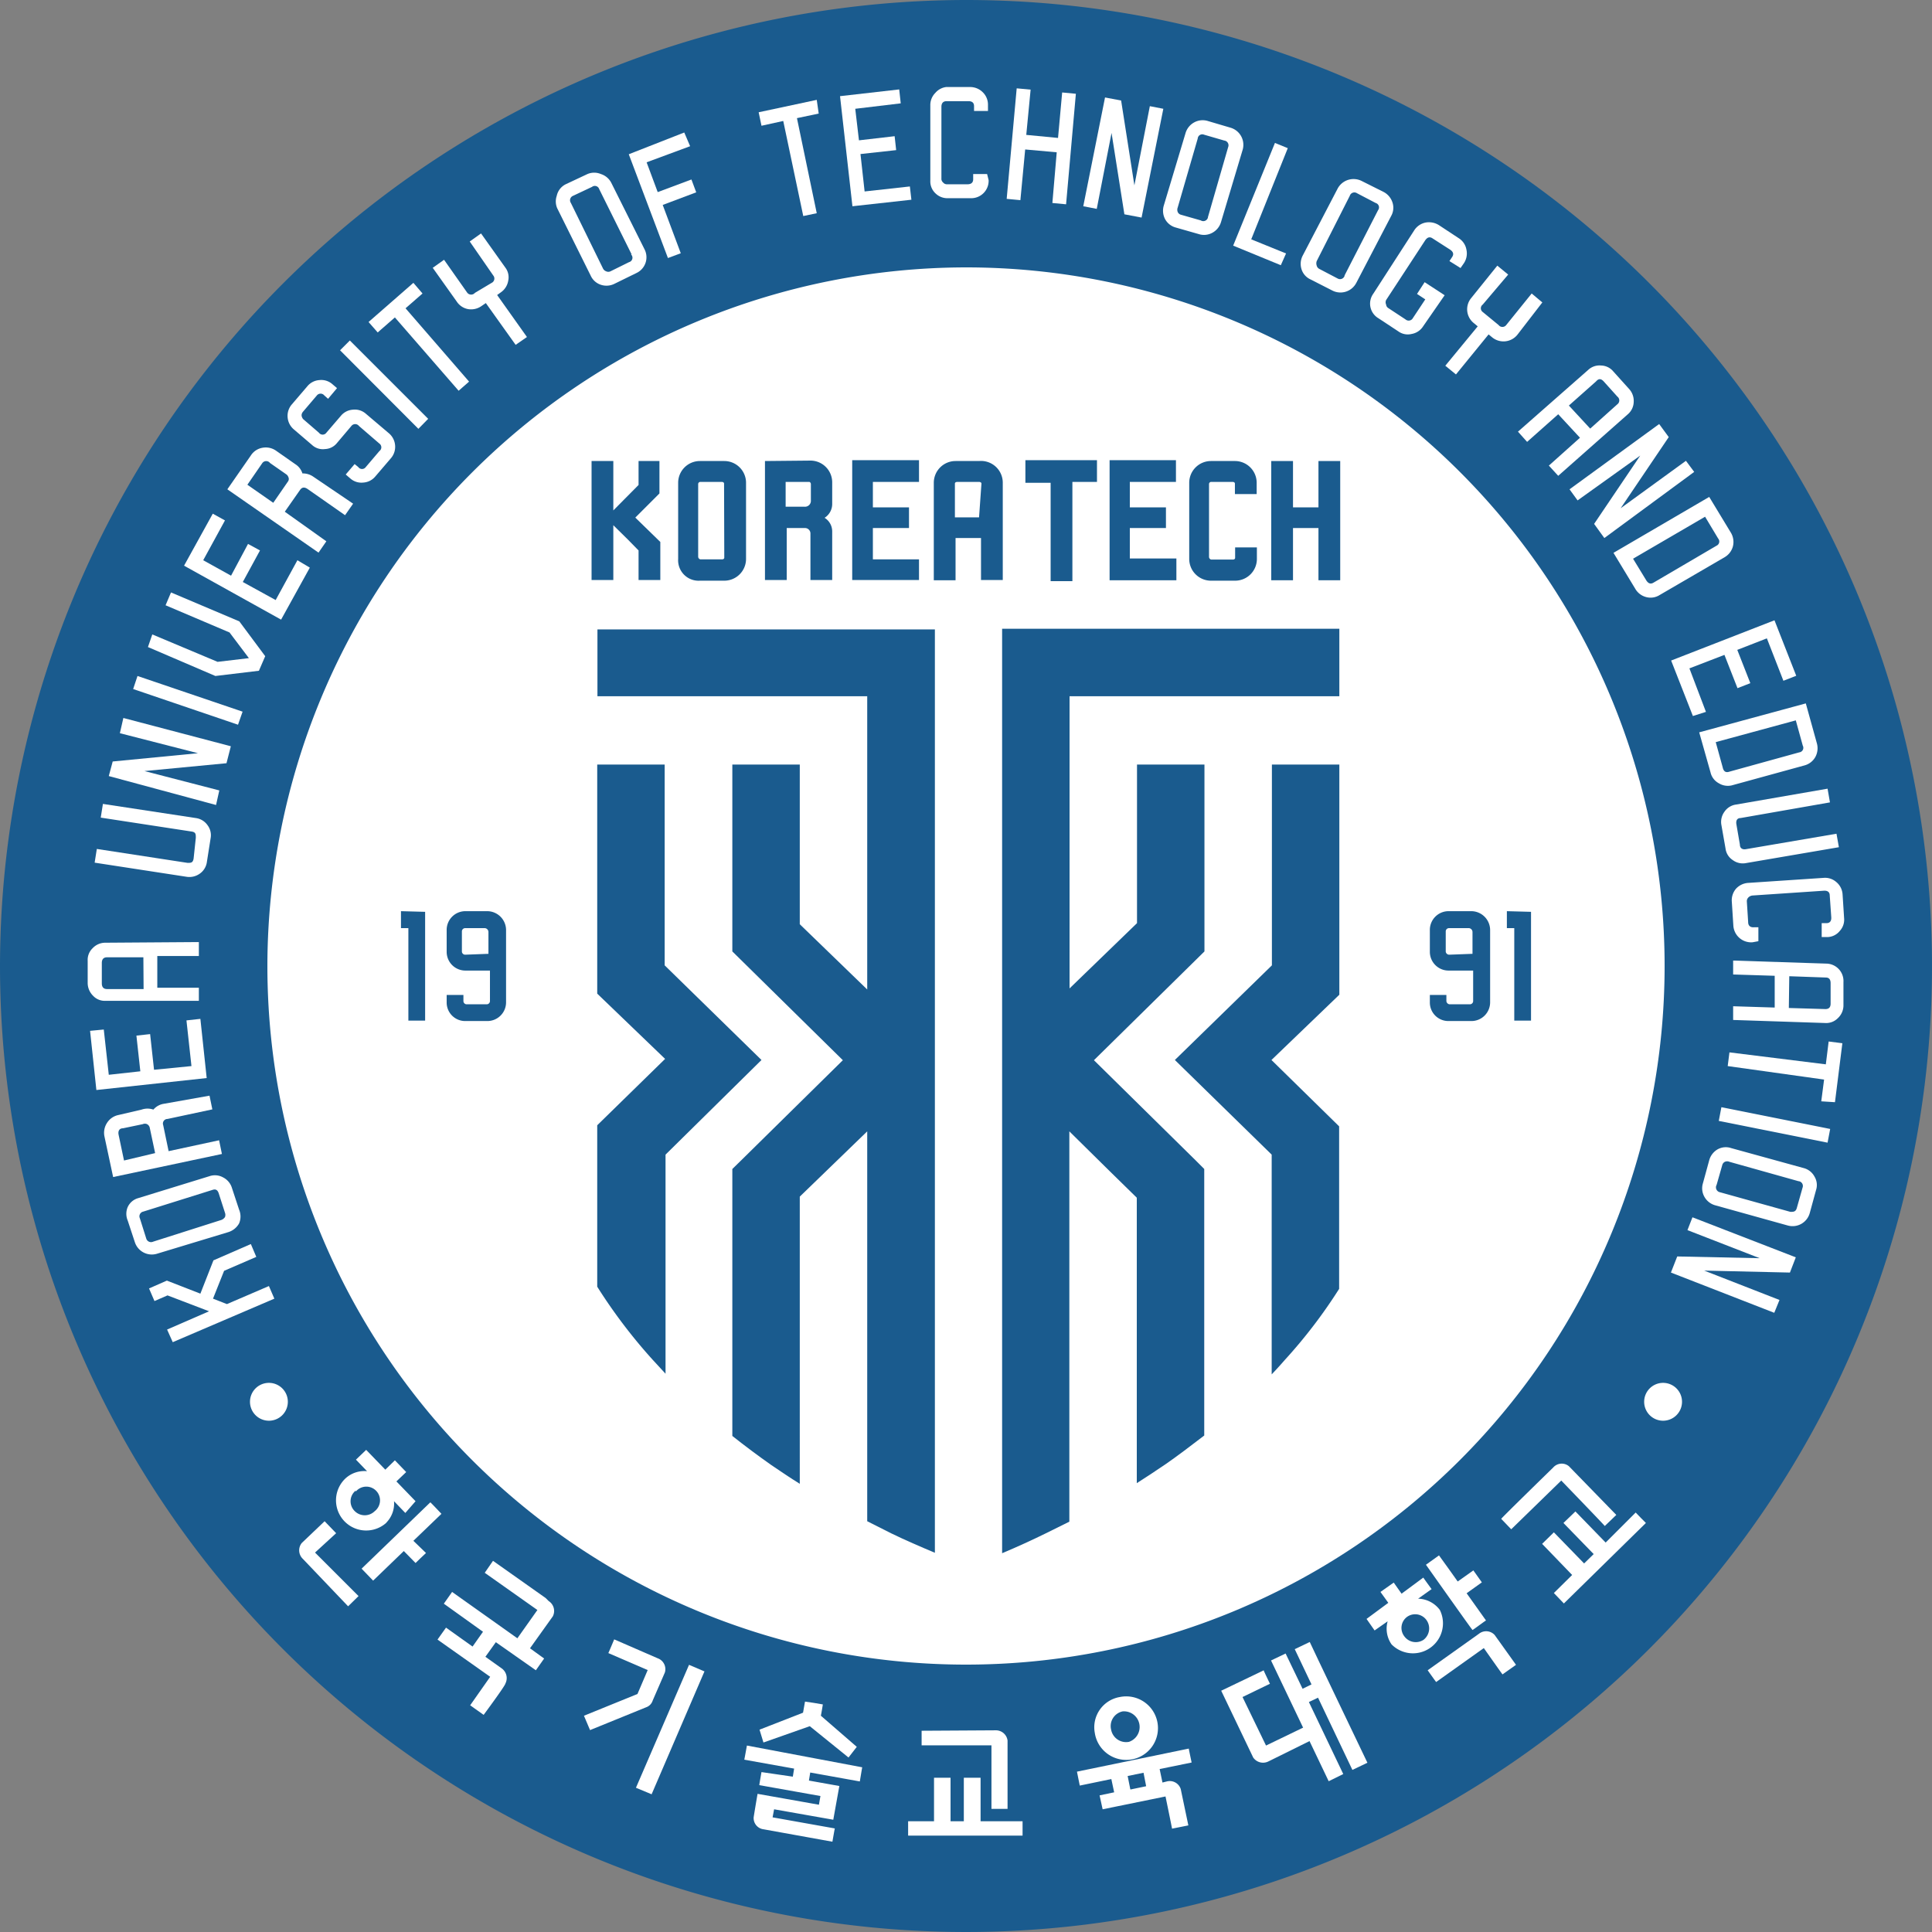 <svg xmlns="http://www.w3.org/2000/svg" viewBox="0 0 88.8 88.8"><rect x="0" y="0" width="88.8" height="88.8" fill="#808080" stroke="none"/><defs><style>.cls-1{fill:#1a5b8e;}.cls-2{fill:#fff;}</style></defs><g id="레이어_2" data-name="레이어 2"><g id="Layer_1" data-name="Layer 1"><path class="cls-1" d="M0,44.4A44.4,44.4,0,1,0,44.4,0,44.45,44.45,0,0,0,0,44.4Z"/><path class="cls-2" d="M44.4,76.09A31.69,31.69,0,1,1,76.09,44.4,31.69,31.69,0,0,1,44.4,76.09Z"/><path class="cls-2" d="M12.29,44.4A32.11,32.11,0,1,0,44.4,12.29,32.15,32.15,0,0,0,12.29,44.4Z"/><path class="cls-2" d="M19,70.82l1.29-1.24s0,0,0,0-.48-.51-.51-.53L16.62,72.1l.53.55s1.41-1.36,1.41-1.36l.54.55s.45-.44.48-.46Z"/><path class="cls-2" d="M17.74,70a1.25,1.25,0,0,0,.37-1l.52.54L19.1,69l-.88-.91.45-.43,0,0-.52-.54s-.44.43-.44.43l-.88-.91-.47.45.51.53a1.28,1.28,0,0,0-1,.34,1.38,1.38,0,0,0,1.92,2Zm-1.39-1.44a.63.63,0,1,1,.87.9.65.65,0,0,1-.91,0A.63.63,0,0,1,16.35,68.51Z"/><path class="cls-2" d="M15.45,70.47l0,0-.53-.55-1.05,1a.54.54,0,0,0,.05.73L16,73.83l.48-.47s-2-2-2-2Z"/><path class="cls-2" d="M37.41,78.27,37,78.21s-.09.51-.09.51l-2,.78.18.59,2.13-.75h0L39,80.78l.38-.49-1.65-1.43s.09-.48.09-.52Z"/><path class="cls-2" d="M39.52,81.88s.1-.61.11-.65h0l-5.3-1s-.11.61-.12.65l2.29.41-.06.37L35,81.45s-.1.56-.1.6l2.81.5-.07.4-2.82-.5s-.11.63-.18,1.08a.52.52,0,0,0,.46.55l3.16.57s.1-.58.11-.61l-2.86-.51.07-.37,2.72.48s.27-1.51.28-1.55l-1.4-.25.06-.37Z"/><path class="cls-2" d="M72.39,69.49l-.53.51,1.39,1.43-.44.43-1.39-1.43-.54.53,1.38,1.43-.84.83.46.48L75.65,70s-.45-.45-.47-.48L73.8,70.9l-1.39-1.43Z"/><path class="cls-2" d="M69,69.81l.46.48,2.3-2.24s2,2.07,2,2.09l.53-.51-2.18-2.24a.52.52,0,0,0-.72.06S69,69.78,69,69.81Z"/><path class="cls-2" d="M45,81.71H44.3v2h-.61v-2h-.76v2H41.74v.66H47v-.66H45.07v-2Z"/><path class="cls-2" d="M42.36,79.55v.67h3.21v2.92h.74V80a.54.54,0,0,0-.55-.47Z"/><path class="cls-2" d="M25.08,73.45l-2.42-1.71-.38.55L24.7,74l-.92,1.3-3-2.13-.38.54L22.2,75l-.48.68-1.22-.87s-.37.52-.39.55l2.42,1.71-.92,1.31.62.44s1-1.35,1-1.44h0l0,0a.55.55,0,0,0-.19-.71l-.73-.52.48-.67,1.84,1.29.38-.54-.65-.47,1.05-1.47a.54.54,0,0,0-.19-.7Z"/><path class="cls-2" d="M58.42,76.32l2.65,5.55.67-.33-1.58-3.31.42-.2,1.58,3.32.69-.33s-2.64-5.51-2.65-5.55l-.69.33.77,1.62-.41.2L59.09,76Z"/><path class="cls-2" d="M58.05,76.79l-1.92.92,1.47,3.07a.55.55,0,0,0,.7.18L60.24,80s-.28-.58-.29-.62l-1.76.85L57.11,78l1.26-.61s-.28-.58-.29-.62Z"/><path class="cls-2" d="M67,72.69s-.83-1.17-.86-1.2h0l-.6.43s2.12,3,2.14,3,.59-.43.62-.44l-.89-1.25.7-.5-.39-.55Z"/><path class="cls-2" d="M66.18,74a1.28,1.28,0,0,0-1-.52l.62-.44s-.36-.49-.38-.53l-1,.74-.36-.51,0,0-.61.43.36.5-1,.74.37.53.6-.42a1.26,1.26,0,0,0,.18,1.06A1.38,1.38,0,0,0,66.18,74ZM64.54,75.2a.63.63,0,0,1,.14-.89.64.64,0,0,1,.89.16.66.66,0,0,1-.14.9A.65.65,0,0,1,64.54,75.2Z"/><path class="cls-2" d="M68.7,75.15a.53.53,0,0,0-.72-.06l-2.36,1.68s.36.51.39.54l2.19-1.56s.83,1.18.86,1.21l.62-.44Z"/><path class="cls-2" d="M54.27,82.23a.53.53,0,0,0-.64-.35l-.2.05-.13-.62,1.47-.3s-.13-.61-.13-.64h0L49.5,81.43s.12.6.13.64l1.45-.3.13.61-.67.14.14.64,2.89-.59s.3,1.45.3,1.48l.75-.15Zm-2.32,0-.12-.6.73-.15.12.62-.72.15Z"/><path class="cls-2" d="M50.32,79.65A1.46,1.46,0,1,0,51.47,78,1.41,1.41,0,0,0,50.32,79.65Zm.75-.15a.69.69,0,0,1,.53-.84.72.72,0,0,1,.29,1.4A.7.7,0,0,1,51.07,79.5Z"/><path class="cls-2" d="M32.35,76.81l-.68-.29s-2.42,5.61-2.44,5.65l.72.3,2.43-5.65Z"/><path class="cls-2" d="M30,78.16l.56-1.29a.53.53,0,0,0-.33-.65l-2-.87s-.25.6-.27.63l1.81.78-.47,1.1-2.46,1,.28.66,2.63-1.07h0A.48.48,0,0,0,30,78.16Z"/><path class="cls-1" d="M27.46,28.93V32h12.4V45.48l-3.1-3V35.14h-3.1v8.59l5.08,5-4.62,4.55-.46.45V66c.58.46,1.17.9,1.78,1.33.44.3.87.59,1.32.87V55L39.86,52V69.92l1.11.56c.64.31,1.31.6,2,.89V28.93Z"/><path class="cls-1" d="M35,48.72l-4.45-4.35V35.14h-3.1V45.67l3.12,3-3.12,3.05v7.42A24.47,24.47,0,0,0,30,62.5l.59.64V53.07Z"/><path class="cls-1" d="M54.9,53.28l-4.62-4.55,5.08-5V35.14h-3.1v7.29l-3.1,3V32h12.4v-3.1H46.06V71.39c.69-.29,1.37-.6,2-.91l1.09-.54V52c1.27,1.26,2.69,2.65,3.1,3.05V68.17c.45-.29.9-.58,1.35-.89s1.18-.86,1.75-1.3V53.73Z"/><path class="cls-1" d="M58.44,48.72l3.12-3V35.14h-3.1v9.23L54,48.72l4.45,4.35v10.1c.21-.22.41-.44.61-.67a23.48,23.48,0,0,0,2.49-3.26V51.77Z"/><path class="cls-1" d="M45,21.19H43.92a1,1,0,0,0-1,1v4.48h1V24.73h1.17v1.93h1V22.18A1,1,0,0,0,45,21.19Zm0,2.59H43.89V22.23c0-.08.1-.08.11-.08h1s.11,0,.11.08Z"/><path class="cls-1" d="M29.35,21.19v1.1l-1.16,1.17V21.19h-1v5.47h1V24.14l.67.66.49.5v1.36h1V24.91L29.2,23.79l1.11-1.11V21.19h-1Z"/><path class="cls-1" d="M33.29,21.19H32.17a1,1,0,0,0-1,1v3.5a.94.94,0,0,0,1,1h1.12a1,1,0,0,0,1-1v-3.5A1,1,0,0,0,33.29,21.19Zm0,4.44c0,.06-.06.08-.1.08h-1a.13.13,0,0,1-.1-.12V22.25a.1.1,0,0,1,.09-.1h1s.1,0,.1.08Z"/><path class="cls-1" d="M39.17,21.19v5.47h3.07v-.95H40.12V24.27h1.66v-.95H40.12V22.15h2.12v-1H39.17Z"/><path class="cls-1" d="M35.16,21.19v5.47h1V24.27H37a.25.25,0,0,1,.25.24v2.15h1V24.42h0a.73.73,0,0,0-.35-.62.75.75,0,0,0,.35-.63h0v-1a1,1,0,0,0-1-1ZM37.27,23a.27.27,0,0,1-.29.29h-.87V22.15h1.08c.05,0,.08.06.08.1Z"/><path class="cls-1" d="M47.13,21.19v1h1.16v4.52h1V22.15h1.13v-1H47.13Z"/><path class="cls-1" d="M51,21.19v5.48h3.07v-1H51.93V24.27h1.66v-.95H51.93V22.15h2.12v-1H51Z"/><path class="cls-1" d="M56.77,21.19H55.66a1,1,0,0,0-1,1v3.5a1,1,0,0,0,1,1h1.11a1,1,0,0,0,1-1v-.53h-1v.48c0,.06-.06.08-.1.08h-1a.13.13,0,0,1-.1-.12V22.25a.1.1,0,0,1,.09-.1h1s.1,0,.1.08v.48h1v-.53A1,1,0,0,0,56.77,21.19Z"/><path class="cls-1" d="M61.5,21.19h-.9v2.13H59.43V21.19h-1v5.48h1v-2.4H60.6v2.4h1V21.19Z"/><path class="cls-2" d="M11.53,57.18l.25.59-1.48.64-.51,1.28.64.25,1.93-.83.25.58-4.67,2-.26-.58,1.93-.84L7.7,59.54l-.6.26-.25-.58.82-.36,1.54.6.6-1.53Z"/><path class="cls-2" d="M9.63,54.06a.77.77,0,0,1,.63.06.8.8,0,0,1,.4.48l.33,1a.81.81,0,0,1,0,.63.86.86,0,0,1-.49.4l-3.3,1a.82.82,0,0,1-1-.53l-.33-1a.79.79,0,0,1,0-.62.75.75,0,0,1,.48-.41Zm.14.63-3.19,1a.22.22,0,0,0-.15.31l.29.92a.23.23,0,0,0,.32.15l3.14-1a.34.34,0,0,0,.16-.13.28.28,0,0,0,0-.2l-.29-.9C10,54.7,9.92,54.64,9.77,54.69Z"/><path class="cls-2" d="M9.63,50.36l.13.63-2.06.44a.21.21,0,0,0-.2.28l.25,1.2,2.32-.5.13.63-5,1.06-.4-1.87a.83.83,0,0,1,.12-.62.81.81,0,0,1,.52-.36L6.51,51a.83.83,0,0,1,.54,0,.8.8,0,0,1,.44-.26ZM6.56,51.67l-.91.19c-.17,0-.23.13-.2.29l.25,1.19L7.13,53l-.25-1.18a.25.25,0,0,0-.12-.15A.24.24,0,0,0,6.56,51.67Z"/><path class="cls-2" d="M9.21,46.83l.29,2.72-5.07.55-.29-2.72.63-.06L5,49.4l1.45-.16L6.27,47.6l.63-.07.18,1.64L8.8,49,8.57,46.9Z"/><path class="cls-2" d="M9.14,43.3v.64H7.23v1.46l1.91,0V46l-4.28,0a.73.73,0,0,1-.58-.23.83.83,0,0,1-.25-.58V44.16a.74.74,0,0,1,.23-.58.79.79,0,0,1,.58-.25ZM6.59,44H4.92c-.16,0-.24.09-.24.26v.94c0,.17.08.26.24.26l1.68,0Z"/><path class="cls-2" d="M9,37.6a.78.78,0,0,1,.54.33.76.76,0,0,1,.14.6l-.17,1.08a.78.78,0,0,1-.32.54.82.82,0,0,1-.61.15l-4.23-.65.1-.63,4.17.64c.16,0,.25,0,.28-.21L9,38.51c0-.17,0-.26-.19-.29l-4.18-.64.1-.63Z"/><path class="cls-2" d="M10.61,34.3l-.2.78-3.77.36,3.44.89L9.93,37,5,35.67,5.18,35l3.92-.38-3.59-.92L5.67,33Z"/><path class="cls-2" d="M11.15,32.71l-.21.6L6.12,31.67l.2-.6Z"/><path class="cls-2" d="M11,28.56l1.19,1.6-.29.67-2,.24-3.1-1.33L7,29.16l3,1.26,1.44-.17-.89-1.18L7.61,27.82l.25-.59Z"/><path class="cls-2" d="M14.24,26.09l-1.32,2.39L8.46,26l1.32-2.39.56.31-1,1.83,1.28.71L11.4,25l.55.3-.79,1.45,1.51.83,1-1.83Z"/><path class="cls-2" d="M16.23,23.15l-.37.53-1.73-1.21c-.14-.09-.25-.08-.34.05l-.7,1L15,24.88l-.36.52-4.19-2.91,1.09-1.57a.79.79,0,0,1,.53-.34.82.82,0,0,1,.61.13l.9.63a.77.77,0,0,1,.32.42.84.84,0,0,1,.5.15Zm-3.06-1.34-.76-.53a.22.22,0,0,0-.35,0l-.69,1,1.19.83.69-1a.2.2,0,0,0,0-.19A.25.25,0,0,0,13.17,21.81Z"/><path class="cls-2" d="M17.87,19.91a.81.81,0,0,1,.29.56.8.8,0,0,1-.2.6l-.71.83a.78.78,0,0,1-.55.28.77.77,0,0,1-.6-.19l-.21-.18.41-.48.17.14a.21.21,0,0,0,.34,0l.63-.74a.21.21,0,0,0,0-.34l-.94-.81a.22.22,0,0,0-.35,0l-.66.78a.74.74,0,0,1-.55.28.73.73,0,0,1-.6-.19l-.83-.71a.81.81,0,0,1-.29-.56.8.8,0,0,1,.2-.6l.71-.83a.78.78,0,0,1,.55-.28.77.77,0,0,1,.6.19l.21.18-.41.49-.17-.15a.22.22,0,0,0-.35,0l-.63.74c-.1.12-.08.23,0,.34l.73.63a.21.21,0,0,0,.34,0l.67-.78a.78.78,0,0,1,.55-.28.77.77,0,0,1,.6.19Z"/><path class="cls-2" d="M19.68,19.25l-.45.46-3.6-3.61.45-.45Z"/><path class="cls-2" d="M19.42,13.49l-.78.68,2.92,3.37-.48.42-2.93-3.37-.79.69-.42-.48L19,13Z"/><path class="cls-2" d="M23.22,12.29a.74.74,0,0,1,.14.61.81.81,0,0,1-.33.53l-.18.13,1.37,1.93-.52.36-1.37-1.92-.19.13a.83.83,0,0,1-.61.15.79.79,0,0,1-.53-.34l-1.11-1.56.52-.37,1.07,1.52a.23.23,0,0,0,.35,0L22.6,13a.22.22,0,0,0,.07-.34L21.59,11.1l.52-.37Z"/><path class="cls-2" d="M29.62,11.45a.8.8,0,0,1-.37,1.1l-1,.49a.82.82,0,0,1-.63.05.78.78,0,0,1-.47-.42l-1.54-3.1A.79.79,0,0,1,25.59,9,.77.77,0,0,1,26,8.47L27,8a.79.79,0,0,1,.62,0,.81.81,0,0,1,.48.41Zm-.59.24-1.49-3a.21.21,0,0,0-.33-.1L26.34,9a.22.22,0,0,0-.1.33l1.47,3a.26.26,0,0,0,.15.14.23.23,0,0,0,.2,0l.85-.42A.21.21,0,0,0,29,11.69Z"/><path class="cls-2" d="M31.72,6.72l-2,.74.51,1.37,1.55-.58.22.59-1.54.58.83,2.22-.59.22-1.8-4.77,2.55-1Z"/><path class="cls-2" d="M37.63,5.22l-1,.21.91,4.37-.62.13L36,5.56l-1,.22-.13-.62,2.67-.57Z"/><path class="cls-2" d="M41.89,9.18l-2.71.3-.57-5.06,2.72-.31.07.64L39.31,5l.17,1.45,1.64-.19.07.64-1.64.18.19,1.72,2.08-.23Z"/><path class="cls-2" d="M45.44,8.28a.8.8,0,0,1-.81.83H43.54A.78.78,0,0,1,43,8.89a.75.75,0,0,1-.24-.58l0-3.46a.79.79,0,0,1,.23-.58A.78.78,0,0,1,43.49,4h1.09a.82.82,0,0,1,.58.23.79.79,0,0,1,.25.58V5.1h-.64V4.88c0-.15-.08-.23-.26-.23h-1c-.16,0-.24.09-.24.26l0,3.29a.22.22,0,0,0,.08.19.22.22,0,0,0,.18.08h.94c.17,0,.26-.08.26-.23V8h.64Z"/><path class="cls-2" d="M49,9.39l-.63-.06L48.57,7l-1.45-.13L46.9,9.2l-.63-.06.46-5.08.64.06-.2,2.08,1.46.14.19-2.09.63.06Z"/><path class="cls-2" d="M52.47,10l-.79-.15-.59-3.74-.68,3.49-.62-.12,1-5,.74.14.61,3.9.71-3.64.62.12Z"/><path class="cls-2" d="M56.12,10.21a.82.82,0,0,1-.4.49.79.79,0,0,1-.62.06l-1.05-.3a.79.79,0,0,1-.5-.39.83.83,0,0,1-.06-.62l1-3.33a.83.83,0,0,1,.39-.49.81.81,0,0,1,.63-.07l1.05.31a.82.82,0,0,1,.56,1Zm-.6-.23.93-3.22a.22.22,0,0,0-.18-.3l-.93-.27a.21.21,0,0,0-.29.18l-.92,3.17a.28.28,0,0,0,0,.2.22.22,0,0,0,.15.13l.91.26A.22.22,0,0,0,55.52,10Z"/><path class="cls-2" d="M58.87,12.19l-2.19-.9L58.6,6.57l.59.24L57.51,11l1.6.65Z"/><path class="cls-2" d="M62.34,13a.82.82,0,0,1-1.11.35l-1-.51a.76.76,0,0,1-.41-.47.82.82,0,0,1,.06-.63l1.6-3.07a.83.83,0,0,1,1.11-.35l1,.5a.84.84,0,0,1,.41.48.77.77,0,0,1-.06.63Zm-.54-.34,1.54-3a.21.21,0,0,0-.11-.33l-.86-.45a.22.22,0,0,0-.33.12L60.52,12a.31.31,0,0,0,0,.21.23.23,0,0,0,.12.15l.84.44A.22.22,0,0,0,61.8,12.68Z"/><path class="cls-2" d="M65.41,15a.78.78,0,0,1-.53.35.74.74,0,0,1-.61-.12l-.91-.6a.78.78,0,0,1-.24-1.13L65,10.59a.81.81,0,0,1,.52-.36.86.86,0,0,1,.62.12l.91.6a.78.78,0,0,1,.35.52.81.81,0,0,1-.11.62l-.16.23L66.62,12l.12-.18c.09-.13.06-.24-.08-.34l-.81-.52c-.13-.09-.24-.06-.34.08l-1.8,2.75a.25.25,0,0,0,0,.21.21.21,0,0,0,.1.16l.79.52a.22.22,0,0,0,.34-.06l.57-.86-.38-.25.35-.54.92.6Z"/><path class="cls-2" d="M69.74,15.39a.82.82,0,0,1-1.15.12l-.17-.14-1.5,1.84-.49-.4L67.92,15l-.18-.15a.81.81,0,0,1-.12-1.15l1.2-1.49.5.41L68.15,14a.21.21,0,0,0,0,.34l.73.6a.22.22,0,0,0,.35,0l1.17-1.45.49.41Z"/><path class="cls-2" d="M71.62,21.87l-.43-.47,1.43-1.28-1-1.08-1.43,1.27-.42-.47L73,17a.76.76,0,0,1,.59-.2.75.75,0,0,1,.56.27l.73.81a.81.81,0,0,1,.21.59.77.77,0,0,1-.27.57Zm1.47-2.17,1.25-1.12a.22.22,0,0,0,0-.35l-.63-.7c-.12-.13-.23-.14-.35,0l-1.25,1.11Z"/><path class="cls-2" d="M73.74,24.73l-.47-.65,2.12-3.14L72.51,23l-.37-.51,4.12-3,.44.6-2.21,3.27,3-2.18.38.51Z"/><path class="cls-2" d="M76.28,27.35a.78.78,0,0,1-.63.09.81.81,0,0,1-.49-.38l-1-1.65,4.4-2.57,1,1.65a.83.83,0,0,1,.09.62.82.82,0,0,1-.38.5ZM76,26.78l2.9-1.7a.21.21,0,0,0,.07-.33l-.6-1-3.31,1.93.61,1C75.76,26.82,75.87,26.86,76,26.78Z"/><path class="cls-2" d="M77.81,32.91l-1-2.55,4.75-1.85,1,2.55-.59.23-.76-1.95-1.36.53.6,1.53-.59.23-.6-1.53-1.61.62.76,2Z"/><path class="cls-2" d="M79.59,36.1A.79.79,0,0,1,79,36a.76.76,0,0,1-.38-.5l-.52-1.84L83,32.33l.51,1.84a.84.84,0,0,1-.07.62.81.81,0,0,1-.5.39Zm-.11-.63,3.22-.89a.21.21,0,0,0,.16-.31l-.32-1.16-3.68,1,.32,1.16Q79.24,35.55,79.48,35.47Z"/><path class="cls-2" d="M80.25,39.67a.77.77,0,0,1-.61-.14.74.74,0,0,1-.33-.53l-.19-1.08a.79.79,0,0,1,.14-.61.77.77,0,0,1,.53-.33L84,36.25l.11.63L80,37.6c-.16,0-.22.12-.19.29l.16.93c0,.17.12.24.28.21l4.16-.71.11.62Z"/><path class="cls-2" d="M80.55,43.31a.82.82,0,0,1-.88-.76l-.07-1.09a.82.82,0,0,1,.19-.61.83.83,0,0,1,.57-.27l3.45-.23a.78.78,0,0,1,.59.19.8.8,0,0,1,.29.57l.07,1.09a.76.76,0,0,1-.2.59.75.75,0,0,1-.56.28l-.27,0,0-.64h.22c.16,0,.23-.1.22-.27l-.07-1c0-.16-.1-.23-.27-.22l-3.28.22a.31.31,0,0,0-.19.09.24.24,0,0,0-.07.19l.06.94c0,.17.1.25.26.24l.21,0,0,.64Z"/><path class="cls-2" d="M79.66,46.88l0-.63,1.91.06,0-1.46-1.91-.06,0-.64,4.28.14a.8.8,0,0,1,.79.85l0,1.09a.8.8,0,0,1-.26.57.75.75,0,0,1-.59.22Zm2.56-.55,1.68.05c.16,0,.24-.08.24-.25l0-.94c0-.17-.07-.26-.22-.26l-1.68-.06Z"/><path class="cls-2" d="M83.71,50.62l.13-1L79.41,49l.08-.63,4.43.55.13-1.05.63.08-.34,2.71Z"/><path class="cls-2" d="M79,51.52l.12-.63,5,1-.12.63Z"/><path class="cls-2" d="M78.84,55.4a.82.82,0,0,1-.5-.39.79.79,0,0,1-.07-.62l.29-1.06a.84.84,0,0,1,.38-.5.77.77,0,0,1,.63-.06l3.34.92a.79.79,0,0,1,.49.39.75.75,0,0,1,.07.62l-.29,1.06a.82.82,0,0,1-1,.57Zm.22-.6,3.23.9c.15,0,.25,0,.3-.19l.26-.92a.22.22,0,0,0-.19-.3l-3.17-.89a.26.26,0,0,0-.21,0,.23.23,0,0,0-.12.15l-.26.91A.23.23,0,0,0,79.06,54.8Z"/><path class="cls-2" d="M76.8,58.49l.29-.74,3.79.08-3.32-1.29.23-.59,4.75,1.84-.27.7-3.94-.09,3.46,1.35-.24.59Z"/><path class="cls-1" d="M18.43,41.88v.78h.34v4.25h.77v-5Z"/><path class="cls-1" d="M22.39,41.88h-1a.86.86,0,0,0-.86.87v1a.86.86,0,0,0,.86.86h1.13V46a.15.15,0,0,1-.14.16h-.92a.15.15,0,0,1-.16-.15v-.28h-.77v.34a.85.85,0,0,0,.86.86h1a.86.86,0,0,0,.87-.86v-3.3A.87.87,0,0,0,22.39,41.88Zm-1,2a.15.15,0,0,1-.16-.14v-.93a.15.15,0,0,1,.15-.15h.91a.18.18,0,0,1,.16.18v1Z"/><path class="cls-1" d="M67.62,41.88H66.57a.86.86,0,0,0-.85.87v1a.86.86,0,0,0,.85.86h1.14V46a.15.15,0,0,1-.14.16h-.92a.16.16,0,0,1-.17-.15v-.28h-.76v.34a.85.85,0,0,0,.85.86h1.05a.86.86,0,0,0,.87-.86v-3.3A.87.87,0,0,0,67.62,41.88Zm-1,2a.16.16,0,0,1-.17-.14v-.93a.15.15,0,0,1,.15-.15h.92a.18.18,0,0,1,.16.18v1Z"/><path class="cls-1" d="M69.26,41.88v.78h.34v4.25h.77v-5Z"/><path class="cls-2" d="M13.23,64.43a.87.87,0,1,1-.87-.87A.87.87,0,0,1,13.23,64.43Z"/><path class="cls-2" d="M77.31,64.43a.87.87,0,1,1-.87-.87A.87.87,0,0,1,77.31,64.43Z"/></g></g></svg>